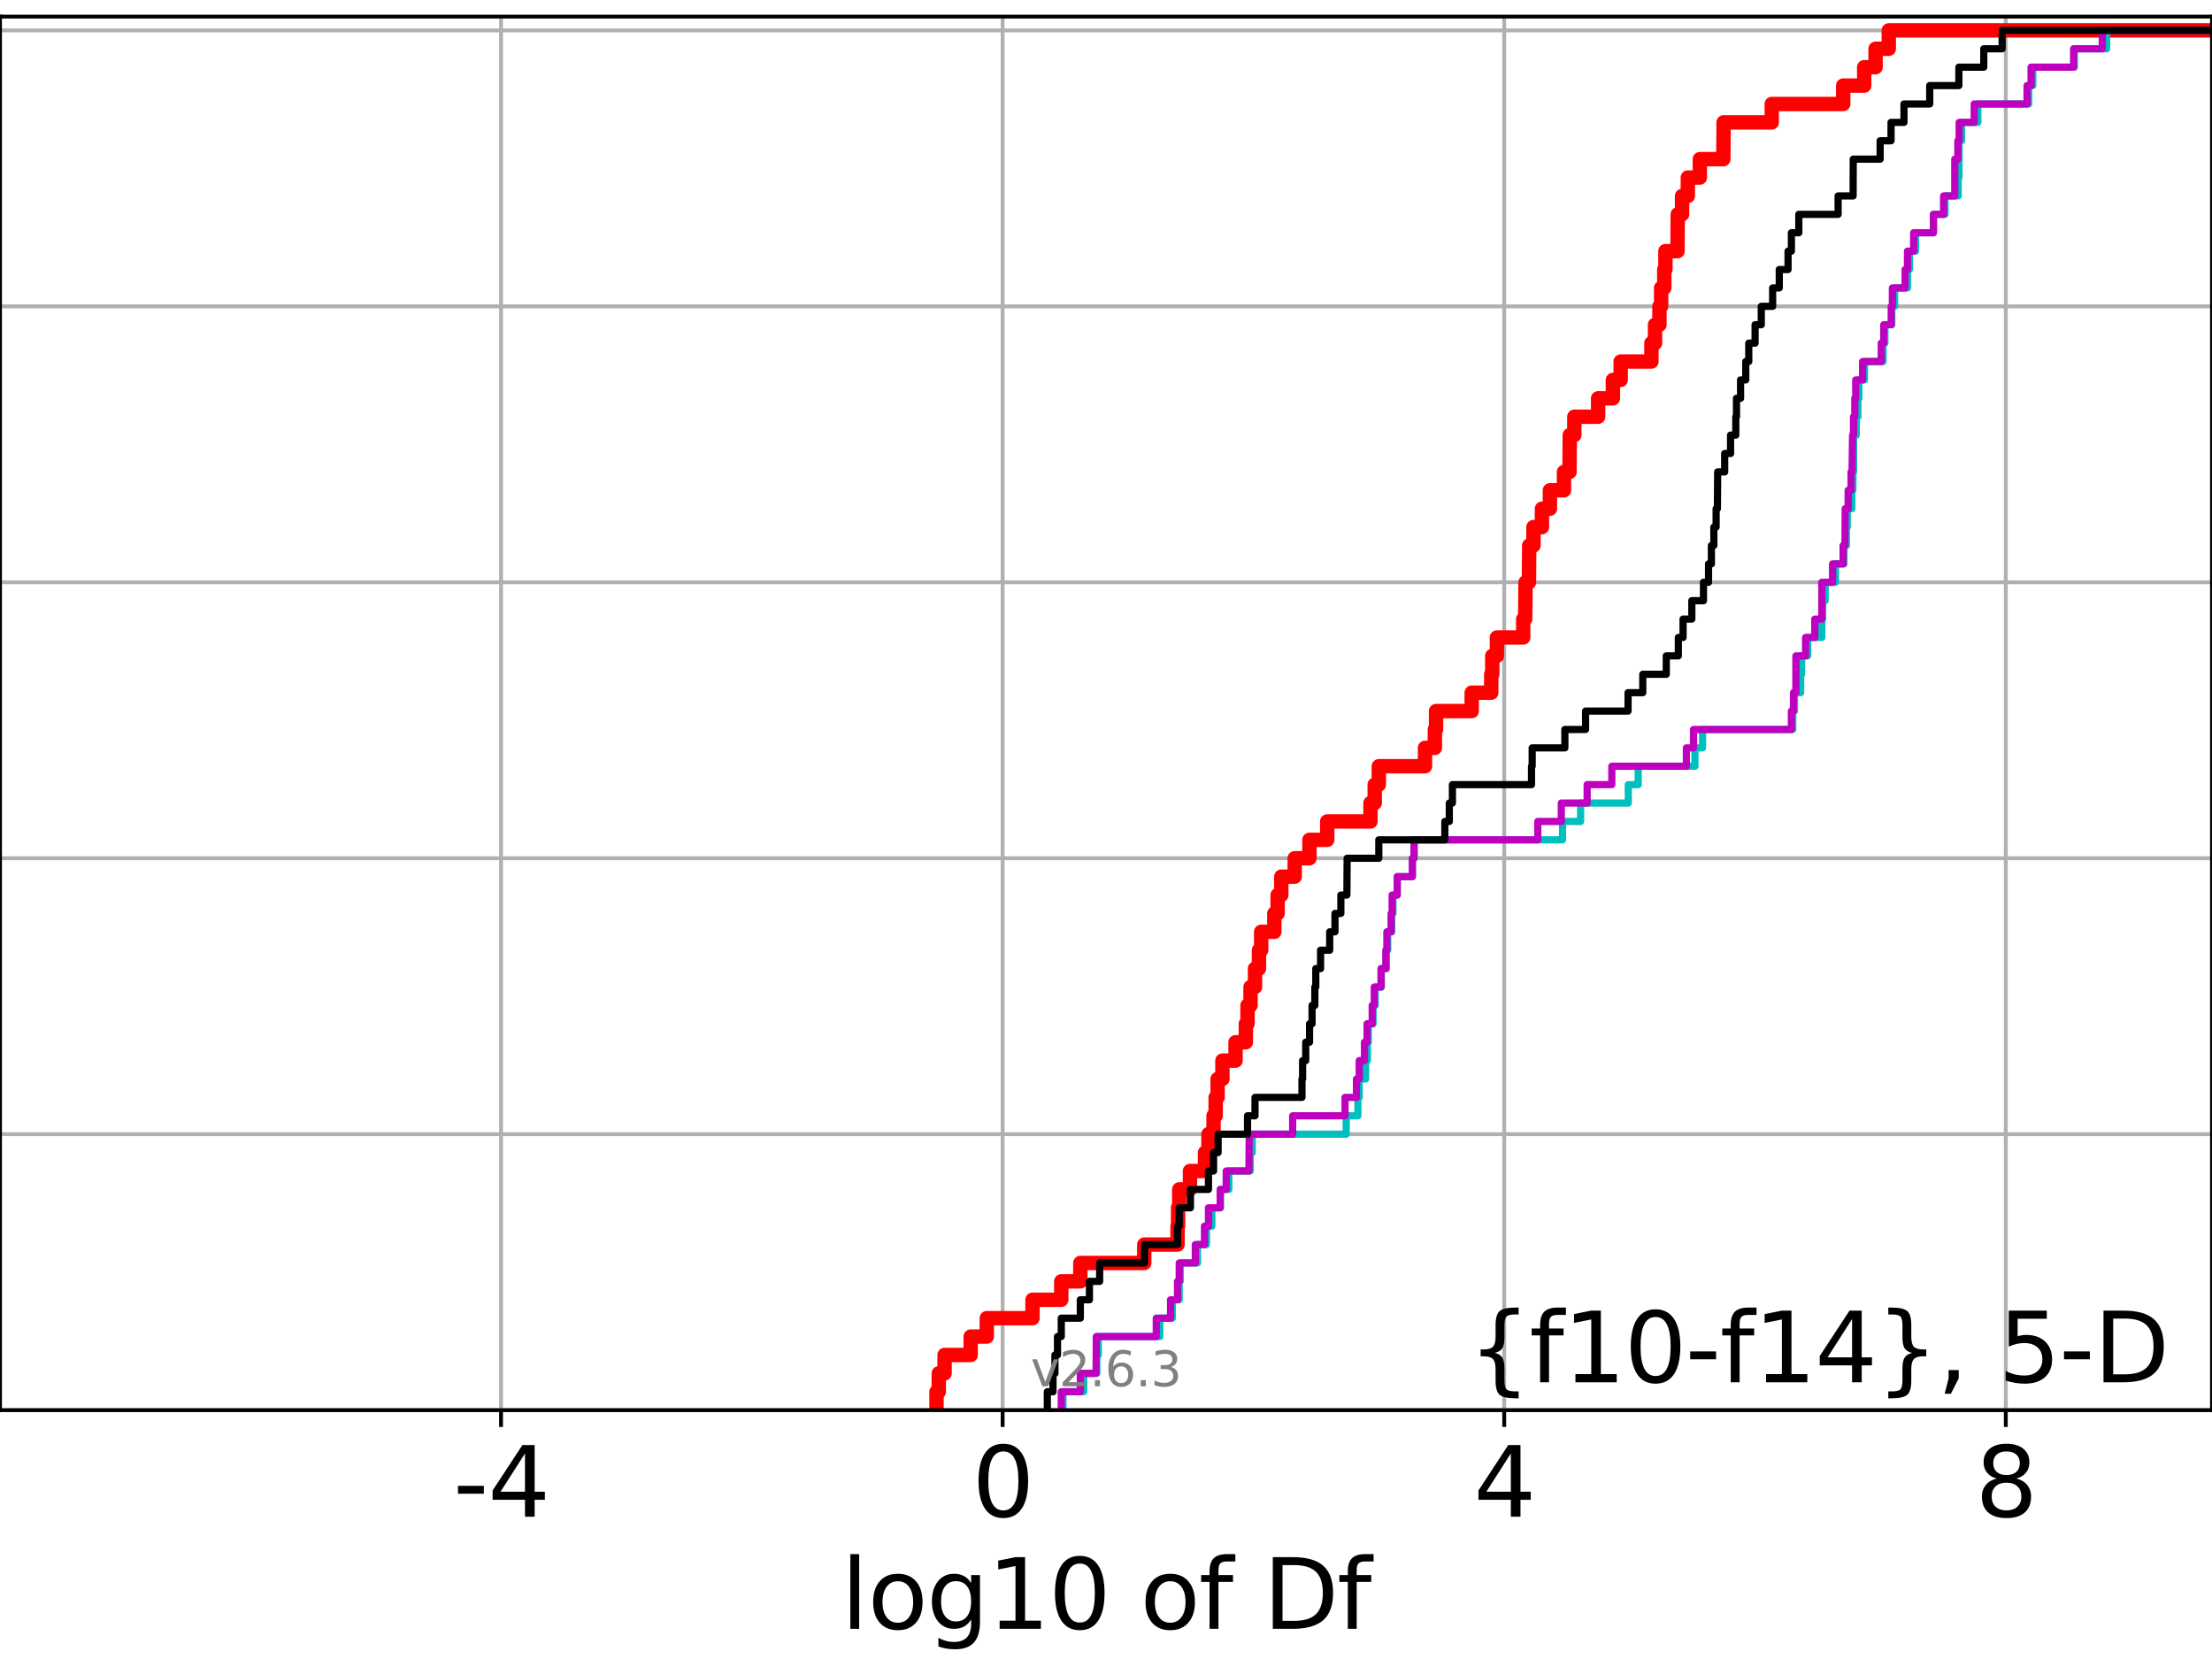 <?xml version="1.0" encoding="utf-8" standalone="no"?>
<!DOCTYPE svg PUBLIC "-//W3C//DTD SVG 1.1//EN"
  "http://www.w3.org/Graphics/SVG/1.1/DTD/svg11.dtd">
<svg xmlns:xlink="http://www.w3.org/1999/xlink" width="460.8pt" height="345.6pt" viewBox="0 0 460.8 345.6" xmlns="http://www.w3.org/2000/svg" version="1.1">
 <defs>
  <style type="text/css">*{stroke-linejoin: round; stroke-linecap: butt}</style>
 </defs>
 <g id="figure_1">
  <g id="patch_1">
   <path d="M 0 345.6 
L 460.8 345.6 
L 460.8 0 
L 0 0 
z
" style="fill: #ffffff"/>
  </g>
  <g id="axes_1">
   <g id="patch_2">
    <path d="M 0 293.76 
L 460.8 293.76 
L 460.8 3.456 
L 0 3.456 
z
" style="fill: #ffffff"/>
   </g>
   <g id="matplotlib.axis_1">
    <g id="xtick_1">
     <g id="line2d_1">
      <path d="M 104.376 293.76 
L 104.376 3.456 
" clip-path="url(#pf7d5143fb9)" style="fill: none; stroke: #b0b0b0; stroke-width: 0.8; stroke-linecap: square"/>
     </g>
     <g id="line2d_2">
      <defs>
       <path id="m6017793d28" d="M 0 0 
L 0 3.5 
" style="stroke: #000000; stroke-width: 0.8"/>
      </defs>
      <g>
       <use xlink:href="#m6017793d28" x="104.376" y="293.76" style="stroke: #000000; stroke-width: 0.8"/>
      </g>
     </g>
     <g id="text_1">
      <!-- -4 -->
      <g transform="translate(94.406 315.957) scale(0.2 -0.2)">
       <defs>
        <path id="DejaVuSans-2d" d="M 313 2009 
L 1997 2009 
L 1997 1497 
L 313 1497 
L 313 2009 
z
" transform="scale(0.016)"/>
        <path id="DejaVuSans-34" d="M 2419 4116 
L 825 1625 
L 2419 1625 
L 2419 4116 
z
M 2253 4666 
L 3047 4666 
L 3047 1625 
L 3713 1625 
L 3713 1100 
L 3047 1100 
L 3047 0 
L 2419 0 
L 2419 1100 
L 313 1100 
L 313 1709 
L 2253 4666 
z
" transform="scale(0.016)"/>
       </defs>
       <use xlink:href="#DejaVuSans-2d"/>
       <use xlink:href="#DejaVuSans-34" x="36.084"/>
      </g>
     </g>
    </g>
    <g id="xtick_2">
     <g id="line2d_3">
      <path d="M 208.865 293.76 
L 208.865 3.456 
" clip-path="url(#pf7d5143fb9)" style="fill: none; stroke: #b0b0b0; stroke-width: 0.8; stroke-linecap: square"/>
     </g>
     <g id="line2d_4">
      <g>
       <use xlink:href="#m6017793d28" x="208.865" y="293.76" style="stroke: #000000; stroke-width: 0.8"/>
      </g>
     </g>
     <g id="text_2">
      <!-- 0 -->
      <g transform="translate(202.503 315.957) scale(0.2 -0.2)">
       <defs>
        <path id="DejaVuSans-30" d="M 2034 4250 
Q 1547 4250 1301 3770 
Q 1056 3291 1056 2328 
Q 1056 1369 1301 889 
Q 1547 409 2034 409 
Q 2525 409 2770 889 
Q 3016 1369 3016 2328 
Q 3016 3291 2770 3770 
Q 2525 4250 2034 4250 
z
M 2034 4750 
Q 2819 4750 3233 4129 
Q 3647 3509 3647 2328 
Q 3647 1150 3233 529 
Q 2819 -91 2034 -91 
Q 1250 -91 836 529 
Q 422 1150 422 2328 
Q 422 3509 836 4129 
Q 1250 4750 2034 4750 
z
" transform="scale(0.016)"/>
       </defs>
       <use xlink:href="#DejaVuSans-30"/>
      </g>
     </g>
    </g>
    <g id="xtick_3">
     <g id="line2d_5">
      <path d="M 313.354 293.76 
L 313.354 3.456 
" clip-path="url(#pf7d5143fb9)" style="fill: none; stroke: #b0b0b0; stroke-width: 0.8; stroke-linecap: square"/>
     </g>
     <g id="line2d_6">
      <g>
       <use xlink:href="#m6017793d28" x="313.354" y="293.76" style="stroke: #000000; stroke-width: 0.8"/>
      </g>
     </g>
     <g id="text_3">
      <!-- 4 -->
      <g transform="translate(306.992 315.957) scale(0.2 -0.2)">
       <use xlink:href="#DejaVuSans-34"/>
      </g>
     </g>
    </g>
    <g id="xtick_4">
     <g id="line2d_7">
      <path d="M 417.843 293.76 
L 417.843 3.456 
" clip-path="url(#pf7d5143fb9)" style="fill: none; stroke: #b0b0b0; stroke-width: 0.8; stroke-linecap: square"/>
     </g>
     <g id="line2d_8">
      <g>
       <use xlink:href="#m6017793d28" x="417.843" y="293.76" style="stroke: #000000; stroke-width: 0.8"/>
      </g>
     </g>
     <g id="text_4">
      <!-- 8 -->
      <g transform="translate(411.481 315.957) scale(0.2 -0.2)">
       <defs>
        <path id="DejaVuSans-38" d="M 2034 2216 
Q 1584 2216 1326 1975 
Q 1069 1734 1069 1313 
Q 1069 891 1326 650 
Q 1584 409 2034 409 
Q 2484 409 2743 651 
Q 3003 894 3003 1313 
Q 3003 1734 2745 1975 
Q 2488 2216 2034 2216 
z
M 1403 2484 
Q 997 2584 770 2862 
Q 544 3141 544 3541 
Q 544 4100 942 4425 
Q 1341 4750 2034 4750 
Q 2731 4750 3128 4425 
Q 3525 4100 3525 3541 
Q 3525 3141 3298 2862 
Q 3072 2584 2669 2484 
Q 3125 2378 3379 2068 
Q 3634 1759 3634 1313 
Q 3634 634 3220 271 
Q 2806 -91 2034 -91 
Q 1263 -91 848 271 
Q 434 634 434 1313 
Q 434 1759 690 2068 
Q 947 2378 1403 2484 
z
M 1172 3481 
Q 1172 3119 1398 2916 
Q 1625 2713 2034 2713 
Q 2441 2713 2670 2916 
Q 2900 3119 2900 3481 
Q 2900 3844 2670 4047 
Q 2441 4250 2034 4250 
Q 1625 4250 1398 4047 
Q 1172 3844 1172 3481 
z
" transform="scale(0.016)"/>
       </defs>
       <use xlink:href="#DejaVuSans-38"/>
      </g>
     </g>
    </g>
    <g id="text_5">
     <!-- log10 of Df -->
     <g transform="translate(175.214 339.313) scale(0.2 -0.2)">
      <defs>
       <path id="DejaVuSans-6c" d="M 603 4863 
L 1178 4863 
L 1178 0 
L 603 0 
L 603 4863 
z
" transform="scale(0.016)"/>
       <path id="DejaVuSans-6f" d="M 1959 3097 
Q 1497 3097 1228 2736 
Q 959 2375 959 1747 
Q 959 1119 1226 758 
Q 1494 397 1959 397 
Q 2419 397 2687 759 
Q 2956 1122 2956 1747 
Q 2956 2369 2687 2733 
Q 2419 3097 1959 3097 
z
M 1959 3584 
Q 2709 3584 3137 3096 
Q 3566 2609 3566 1747 
Q 3566 888 3137 398 
Q 2709 -91 1959 -91 
Q 1206 -91 779 398 
Q 353 888 353 1747 
Q 353 2609 779 3096 
Q 1206 3584 1959 3584 
z
" transform="scale(0.016)"/>
       <path id="DejaVuSans-67" d="M 2906 1791 
Q 2906 2416 2648 2759 
Q 2391 3103 1925 3103 
Q 1463 3103 1205 2759 
Q 947 2416 947 1791 
Q 947 1169 1205 825 
Q 1463 481 1925 481 
Q 2391 481 2648 825 
Q 2906 1169 2906 1791 
z
M 3481 434 
Q 3481 -459 3084 -895 
Q 2688 -1331 1869 -1331 
Q 1566 -1331 1297 -1286 
Q 1028 -1241 775 -1147 
L 775 -588 
Q 1028 -725 1275 -790 
Q 1522 -856 1778 -856 
Q 2344 -856 2625 -561 
Q 2906 -266 2906 331 
L 2906 616 
Q 2728 306 2450 153 
Q 2172 0 1784 0 
Q 1141 0 747 490 
Q 353 981 353 1791 
Q 353 2603 747 3093 
Q 1141 3584 1784 3584 
Q 2172 3584 2450 3431 
Q 2728 3278 2906 2969 
L 2906 3500 
L 3481 3500 
L 3481 434 
z
" transform="scale(0.016)"/>
       <path id="DejaVuSans-31" d="M 794 531 
L 1825 531 
L 1825 4091 
L 703 3866 
L 703 4441 
L 1819 4666 
L 2450 4666 
L 2450 531 
L 3481 531 
L 3481 0 
L 794 0 
L 794 531 
z
" transform="scale(0.016)"/>
       <path id="DejaVuSans-20" transform="scale(0.016)"/>
       <path id="DejaVuSans-66" d="M 2375 4863 
L 2375 4384 
L 1825 4384 
Q 1516 4384 1395 4259 
Q 1275 4134 1275 3809 
L 1275 3500 
L 2222 3500 
L 2222 3053 
L 1275 3053 
L 1275 0 
L 697 0 
L 697 3053 
L 147 3053 
L 147 3500 
L 697 3500 
L 697 3744 
Q 697 4328 969 4595 
Q 1241 4863 1831 4863 
L 2375 4863 
z
" transform="scale(0.016)"/>
       <path id="DejaVuSans-44" d="M 1259 4147 
L 1259 519 
L 2022 519 
Q 2988 519 3436 956 
Q 3884 1394 3884 2338 
Q 3884 3275 3436 3711 
Q 2988 4147 2022 4147 
L 1259 4147 
z
M 628 4666 
L 1925 4666 
Q 3281 4666 3915 4102 
Q 4550 3538 4550 2338 
Q 4550 1131 3912 565 
Q 3275 0 1925 0 
L 628 0 
L 628 4666 
z
" transform="scale(0.016)"/>
      </defs>
      <use xlink:href="#DejaVuSans-6c"/>
      <use xlink:href="#DejaVuSans-6f" x="27.783"/>
      <use xlink:href="#DejaVuSans-67" x="88.965"/>
      <use xlink:href="#DejaVuSans-31" x="152.441"/>
      <use xlink:href="#DejaVuSans-30" x="216.064"/>
      <use xlink:href="#DejaVuSans-20" x="279.688"/>
      <use xlink:href="#DejaVuSans-6f" x="311.475"/>
      <use xlink:href="#DejaVuSans-66" x="372.656"/>
      <use xlink:href="#DejaVuSans-20" x="407.861"/>
      <use xlink:href="#DejaVuSans-44" x="439.648"/>
      <use xlink:href="#DejaVuSans-66" x="516.65"/>
     </g>
    </g>
   </g>
   <g id="matplotlib.axis_2">
    <g id="ytick_1">
     <g id="line2d_9">
      <path d="M 0 293.76 
L 460.8 293.76 
" clip-path="url(#pf7d5143fb9)" style="fill: none; stroke: #b0b0b0; stroke-width: 0.8; stroke-linecap: square"/>
     </g>
     <g id="line2d_10">
      <defs>
       <path id="mde54c1677d" d="M 0 0 
L -3.5 0 
" style="stroke: #000000; stroke-width: 0.8"/>
      </defs>
      <g>
       <use xlink:href="#mde54c1677d" x="0" y="293.76" style="stroke: #000000; stroke-width: 0.8"/>
      </g>
     </g>
    </g>
    <g id="ytick_2">
     <g id="line2d_11">
      <path d="M 0 236.274 
L 460.8 236.274 
" clip-path="url(#pf7d5143fb9)" style="fill: none; stroke: #b0b0b0; stroke-width: 0.8; stroke-linecap: square"/>
     </g>
     <g id="line2d_12">
      <g>
       <use xlink:href="#mde54c1677d" x="0" y="236.274" style="stroke: #000000; stroke-width: 0.8"/>
      </g>
     </g>
    </g>
    <g id="ytick_3">
     <g id="line2d_13">
      <path d="M 0 178.788 
L 460.8 178.788 
" clip-path="url(#pf7d5143fb9)" style="fill: none; stroke: #b0b0b0; stroke-width: 0.8; stroke-linecap: square"/>
     </g>
     <g id="line2d_14">
      <g>
       <use xlink:href="#mde54c1677d" x="0" y="178.788" style="stroke: #000000; stroke-width: 0.8"/>
      </g>
     </g>
    </g>
    <g id="ytick_4">
     <g id="line2d_15">
      <path d="M 0 121.302 
L 460.8 121.302 
" clip-path="url(#pf7d5143fb9)" style="fill: none; stroke: #b0b0b0; stroke-width: 0.8; stroke-linecap: square"/>
     </g>
     <g id="line2d_16">
      <g>
       <use xlink:href="#mde54c1677d" x="0" y="121.302" style="stroke: #000000; stroke-width: 0.8"/>
      </g>
     </g>
    </g>
    <g id="ytick_5">
     <g id="line2d_17">
      <path d="M 0 63.816 
L 460.8 63.816 
" clip-path="url(#pf7d5143fb9)" style="fill: none; stroke: #b0b0b0; stroke-width: 0.8; stroke-linecap: square"/>
     </g>
     <g id="line2d_18">
      <g>
       <use xlink:href="#mde54c1677d" x="0" y="63.816" style="stroke: #000000; stroke-width: 0.8"/>
      </g>
     </g>
    </g>
    <g id="ytick_6">
     <g id="line2d_19">
      <path d="M 0 6.33 
L 460.8 6.33 
" clip-path="url(#pf7d5143fb9)" style="fill: none; stroke: #b0b0b0; stroke-width: 0.8; stroke-linecap: square"/>
     </g>
     <g id="line2d_20">
      <g>
       <use xlink:href="#mde54c1677d" x="0" y="6.33" style="stroke: #000000; stroke-width: 0.8"/>
      </g>
     </g>
    </g>
   </g>
   <g id="line2d_21">
    <path d="M 195.093 293.76 
L 195.093 289.928 
L 195.567 289.928 
L 195.567 286.095 
L 196.773 286.095 
L 196.773 282.263 
L 202.213 282.263 
L 202.213 278.43 
L 205.566 278.43 
L 205.566 274.598 
L 215.089 274.598 
L 215.089 270.766 
L 221.083 270.766 
L 221.083 266.933 
L 225.052 266.933 
L 225.052 263.101 
L 238.37 263.101 
L 238.37 259.268 
L 245.299 259.268 
L 245.299 255.436 
L 245.413 255.436 
L 245.413 251.604 
L 245.655 251.604 
L 245.655 247.771 
L 247.891 247.771 
L 247.891 243.939 
L 251.024 243.939 
L 251.024 240.106 
L 251.747 240.106 
L 251.747 236.274 
L 252.805 236.274 
L 252.805 232.442 
L 253.243 232.442 
L 253.243 228.609 
L 253.652 228.609 
L 253.652 224.777 
L 254.654 224.777 
L 254.654 220.944 
L 257.385 220.944 
L 257.385 217.112 
L 259.532 217.112 
L 259.532 213.28 
L 259.883 213.28 
L 259.883 209.447 
L 260.51 209.447 
L 260.51 205.615 
L 261.443 205.615 
L 261.443 201.782 
L 262.264 201.782 
L 262.264 197.95 
L 262.723 197.95 
L 262.723 194.118 
L 265.467 194.118 
L 265.467 190.285 
L 266.154 190.285 
L 266.154 186.453 
L 266.917 186.453 
L 266.917 182.621 
L 269.711 182.621 
L 269.711 178.788 
L 272.782 178.788 
L 272.782 174.956 
L 276.484 174.956 
L 276.484 171.123 
L 285.494 171.123 
L 285.494 167.291 
L 286.38 167.291 
L 286.38 163.459 
L 287.232 163.459 
L 287.232 159.626 
L 296.853 159.626 
L 296.853 155.794 
L 298.911 155.794 
L 298.911 151.961 
L 299.156 151.961 
L 299.156 148.129 
L 306.583 148.129 
L 306.583 144.297 
L 310.654 144.297 
L 310.654 140.464 
L 310.868 140.464 
L 310.868 136.632 
L 311.836 136.632 
L 311.836 132.799 
L 317.311 132.799 
L 317.311 128.967 
L 317.719 128.967 
L 317.806 121.302 
L 318.505 121.302 
L 318.563 113.637 
L 319.449 113.637 
L 319.449 109.805 
L 321.217 109.805 
L 321.217 105.973 
L 322.875 105.973 
L 322.875 102.14 
L 325.808 102.14 
L 325.808 98.308 
L 326.958 98.308 
L 327.014 90.643 
L 327.964 90.643 
L 327.964 86.811 
L 332.921 86.811 
L 332.921 82.978 
L 335.997 82.978 
L 335.997 79.146 
L 337.615 79.146 
L 337.615 75.313 
L 344.018 75.313 
L 344.018 71.481 
L 344.772 71.481 
L 344.772 67.649 
L 345.696 67.649 
L 345.696 63.816 
L 346.043 63.816 
L 346.043 59.984 
L 346.699 59.984 
L 346.699 56.151 
L 346.938 56.151 
L 346.938 52.319 
L 349.457 52.319 
L 349.505 44.654 
L 350.404 44.654 
L 350.404 40.822 
L 351.606 40.822 
L 351.606 36.989 
L 354.109 36.989 
L 354.109 33.157 
L 359 33.157 
L 359.06 25.492 
L 369.087 25.492 
L 369.087 21.66 
L 383.977 21.66 
L 383.977 17.827 
L 388.345 17.827 
L 388.345 13.995 
L 390.719 13.995 
L 390.719 10.163 
L 393.467 10.163 
L 393.467 6.33 
L 393.467 6.33 
L 460.8 6.33 
L 460.8 6.33 
" clip-path="url(#pf7d5143fb9)" style="fill: none; stroke: #ff0000; stroke-width: 3; stroke-linecap: square"/>
   </g>
   <g id="line2d_22">
    <path d="M 221.438 293.76 
L 221.438 289.928 
L 225.747 289.928 
L 225.747 286.095 
L 228.473 286.095 
L 228.473 282.263 
L 228.789 282.263 
L 228.789 278.43 
L 241.6 278.43 
L 241.6 274.598 
L 244.225 274.598 
L 244.225 270.766 
L 245.654 270.766 
L 245.654 266.933 
L 245.868 266.933 
L 245.868 263.101 
L 249.455 263.101 
L 249.455 259.268 
L 251.324 259.268 
L 251.324 255.436 
L 252.447 255.436 
L 252.447 251.604 
L 254.242 251.604 
L 254.242 247.771 
L 255.986 247.771 
L 255.986 243.939 
L 260.448 243.939 
L 260.448 240.106 
L 260.868 240.106 
L 260.868 236.274 
L 280.439 236.274 
L 280.439 232.442 
L 282.875 232.442 
L 282.875 228.609 
L 283.149 228.609 
L 283.149 224.777 
L 284.48 224.777 
L 284.48 220.944 
L 284.856 220.944 
L 284.856 217.112 
L 285.051 217.112 
L 285.051 213.28 
L 286.038 213.28 
L 286.038 209.447 
L 286.469 209.447 
L 286.469 205.615 
L 287.765 205.615 
L 287.765 201.782 
L 288.799 201.782 
L 288.799 197.95 
L 289.082 197.95 
L 289.082 194.118 
L 289.921 194.118 
L 289.921 190.285 
L 290.182 190.285 
L 290.182 186.453 
L 291.07 186.453 
L 291.07 182.621 
L 294.226 182.621 
L 294.226 178.788 
L 294.6 178.788 
L 294.6 174.956 
L 325.502 174.956 
L 325.502 171.123 
L 329.27 171.123 
L 329.27 167.291 
L 339.203 167.291 
L 339.203 163.459 
L 341.262 163.459 
L 341.262 159.626 
L 353.09 159.626 
L 353.09 155.794 
L 354.676 155.794 
L 354.676 151.961 
L 373.467 151.961 
L 373.467 148.129 
L 373.829 148.129 
L 373.829 144.297 
L 375.112 144.297 
L 375.112 140.464 
L 375.303 140.464 
L 375.303 136.632 
L 376.563 136.632 
L 376.563 132.799 
L 379.524 132.799 
L 379.524 128.967 
L 379.698 128.967 
L 379.698 125.135 
L 380.211 125.135 
L 380.211 121.302 
L 382.359 121.302 
L 382.359 117.47 
L 384.132 117.47 
L 384.132 113.637 
L 384.638 113.637 
L 384.638 109.805 
L 384.826 109.805 
L 384.826 105.973 
L 385.767 105.973 
L 385.767 102.14 
L 385.995 102.14 
L 385.995 98.308 
L 386.137 98.308 
L 386.14 90.643 
L 386.694 90.643 
L 386.694 86.811 
L 387.034 86.811 
L 387.034 82.978 
L 387.245 82.978 
L 387.245 79.146 
L 388.407 79.146 
L 388.407 75.313 
L 392.281 75.313 
L 392.281 71.481 
L 392.664 71.481 
L 392.664 67.649 
L 394.089 67.649 
L 394.089 63.816 
L 394.674 63.816 
L 394.674 59.984 
L 397.376 59.984 
L 397.376 56.151 
L 397.758 56.151 
L 397.758 52.319 
L 399.044 52.319 
L 399.044 48.487 
L 402.777 48.487 
L 402.777 44.654 
L 405.182 44.654 
L 405.182 40.822 
L 407.927 40.822 
L 407.927 36.989 
L 408.079 36.989 
L 408.109 29.325 
L 408.635 29.325 
L 408.635 25.492 
L 412.014 25.492 
L 412.014 21.66 
L 422.614 21.66 
L 422.614 17.827 
L 423.467 17.827 
L 423.467 13.995 
L 432.124 13.995 
L 432.124 10.163 
L 438.852 10.163 
L 438.852 6.33 
L 438.852 6.33 
L 460.8 6.33 
L 460.8 6.33 
" clip-path="url(#pf7d5143fb9)" style="fill: none; stroke: #00bfbf; stroke-width: 1.5; stroke-linecap: square"/>
   </g>
   <g id="line2d_23">
    <path d="M 221.083 293.76 
L 221.083 289.928 
L 225.052 289.928 
L 225.052 286.095 
L 228.333 286.095 
L 228.381 278.43 
L 240.872 278.43 
L 240.872 274.598 
L 243.846 274.598 
L 243.846 270.766 
L 245.299 270.766 
L 245.299 266.933 
L 245.655 266.933 
L 245.655 263.101 
L 249.003 263.101 
L 249.003 259.268 
L 250.914 259.268 
L 250.914 255.436 
L 251.747 255.436 
L 251.747 251.604 
L 254.186 251.604 
L 254.186 247.771 
L 255.442 247.771 
L 255.442 243.939 
L 260.175 243.939 
L 260.23 236.274 
L 269.284 236.274 
L 269.284 232.442 
L 280.192 232.442 
L 280.192 228.609 
L 282.578 228.609 
L 282.578 224.777 
L 283.149 224.777 
L 283.149 220.944 
L 284.243 220.944 
L 284.243 217.112 
L 284.785 217.112 
L 284.785 213.28 
L 285.853 213.28 
L 285.853 209.447 
L 286.287 209.447 
L 286.287 205.615 
L 287.691 205.615 
L 287.691 201.782 
L 288.694 201.782 
L 288.694 197.95 
L 288.907 197.95 
L 288.907 194.118 
L 289.793 194.118 
L 289.793 190.285 
L 290.005 190.285 
L 290.005 186.453 
L 291.07 186.453 
L 291.07 182.621 
L 294.226 182.621 
L 294.226 178.788 
L 294.569 178.788 
L 294.569 174.956 
L 320.353 174.956 
L 320.353 171.123 
L 325.245 171.123 
L 325.245 167.291 
L 330.633 167.291 
L 330.633 163.459 
L 335.774 163.459 
L 335.774 159.626 
L 351.304 159.626 
L 351.304 155.794 
L 352.794 155.794 
L 352.794 151.961 
L 373.179 151.961 
L 373.179 148.129 
L 373.608 148.129 
L 373.608 144.297 
L 374.115 144.297 
L 374.119 136.632 
L 376.135 136.632 
L 376.135 132.799 
L 378.05 132.799 
L 378.05 128.967 
L 379.512 128.967 
L 379.524 121.302 
L 381.756 121.302 
L 381.756 117.47 
L 383.952 117.47 
L 383.952 113.637 
L 384.331 113.637 
L 384.389 105.973 
L 385.001 105.973 
L 385.001 102.14 
L 385.608 102.14 
L 385.608 98.308 
L 385.815 98.308 
L 385.922 90.643 
L 386.123 90.643 
L 386.123 86.811 
L 386.391 86.811 
L 386.391 82.978 
L 386.582 82.978 
L 386.582 79.146 
L 388.019 79.146 
L 388.019 75.313 
L 391.897 75.313 
L 391.897 71.481 
L 392.421 71.481 
L 392.421 67.649 
L 393.974 67.649 
L 393.974 63.816 
L 394.216 63.816 
L 394.216 59.984 
L 396.866 59.984 
L 396.866 56.151 
L 397.362 56.151 
L 397.362 52.319 
L 398.65 52.319 
L 398.65 48.487 
L 402.766 48.487 
L 402.766 44.654 
L 404.884 44.654 
L 404.884 40.822 
L 407.209 40.822 
L 407.213 33.157 
L 407.855 33.157 
L 407.855 29.325 
L 408.128 29.325 
L 408.128 25.492 
L 411.265 25.492 
L 411.265 21.66 
L 422.273 21.66 
L 422.273 17.827 
L 423.11 17.827 
L 423.11 13.995 
L 431.969 13.995 
L 431.969 10.163 
L 437.939 10.163 
L 437.939 6.33 
L 437.939 6.33 
L 460.8 6.33 
L 460.8 6.33 
" clip-path="url(#pf7d5143fb9)" style="fill: none; stroke: #bf00bf; stroke-width: 1.5; stroke-linecap: square"/>
   </g>
   <g id="line2d_24">
    <path d="M 218.176 293.76 
L 218.176 289.928 
L 219.359 289.928 
L 219.359 286.095 
L 219.765 286.095 
L 219.765 282.263 
L 220.297 282.263 
L 220.297 278.43 
L 221.083 278.43 
L 221.083 274.598 
L 225.052 274.598 
L 225.052 270.766 
L 226.95 270.766 
L 226.95 266.933 
L 229.079 266.933 
L 229.079 263.101 
L 238.428 263.101 
L 238.428 259.268 
L 245.299 259.268 
L 245.299 255.436 
L 245.655 255.436 
L 245.655 251.604 
L 247.986 251.604 
L 247.986 247.771 
L 251.747 247.771 
L 251.747 243.939 
L 252.805 243.939 
L 252.805 240.106 
L 253.754 240.106 
L 253.754 236.274 
L 259.883 236.274 
L 259.883 232.442 
L 261.443 232.442 
L 261.443 228.609 
L 271.224 228.609 
L 271.224 224.777 
L 271.355 224.777 
L 271.355 220.944 
L 272.009 220.944 
L 272.009 217.112 
L 272.803 217.112 
L 272.803 213.28 
L 273.329 213.28 
L 273.329 209.447 
L 273.903 209.447 
L 273.903 205.615 
L 274.103 205.615 
L 274.103 201.782 
L 275.099 201.782 
L 275.099 197.95 
L 277.001 197.95 
L 277.001 194.118 
L 278.103 194.118 
L 278.103 190.285 
L 279.326 190.285 
L 279.326 186.453 
L 280.585 186.453 
L 280.632 178.788 
L 287.232 178.788 
L 287.232 174.956 
L 300.989 174.956 
L 300.989 171.123 
L 301.916 171.123 
L 301.916 167.291 
L 302.566 167.291 
L 302.566 163.459 
L 319.042 163.459 
L 319.042 159.626 
L 319.181 159.626 
L 319.181 155.794 
L 325.989 155.794 
L 325.989 151.961 
L 330.306 151.961 
L 330.306 148.129 
L 339.155 148.129 
L 339.155 144.297 
L 342.22 144.297 
L 342.22 140.464 
L 347.117 140.464 
L 347.117 136.632 
L 349.63 136.632 
L 349.63 132.799 
L 350.613 132.799 
L 350.613 128.967 
L 352.441 128.967 
L 352.441 125.135 
L 354.865 125.135 
L 354.865 121.302 
L 355.92 121.302 
L 355.92 117.47 
L 356.516 117.47 
L 356.516 113.637 
L 357.027 113.637 
L 357.027 109.805 
L 357.499 109.805 
L 357.499 105.973 
L 357.767 105.973 
L 357.821 98.308 
L 359.279 98.308 
L 359.279 94.475 
L 360.51 94.475 
L 360.51 90.643 
L 361.598 90.643 
L 361.598 86.811 
L 361.742 86.811 
L 361.742 82.978 
L 362.592 82.978 
L 362.592 79.146 
L 363.674 79.146 
L 363.674 75.313 
L 364.302 75.313 
L 364.302 71.481 
L 365.617 71.481 
L 365.617 67.649 
L 366.907 67.649 
L 366.907 63.816 
L 369.274 63.816 
L 369.274 59.984 
L 370.654 59.984 
L 370.654 56.151 
L 372.484 56.151 
L 372.484 52.319 
L 373.183 52.319 
L 373.183 48.487 
L 374.725 48.487 
L 374.725 44.654 
L 382.912 44.654 
L 382.912 40.822 
L 386.038 40.822 
L 386.063 33.157 
L 391.666 33.157 
L 391.666 29.325 
L 393.937 29.325 
L 393.937 25.492 
L 396.636 25.492 
L 396.636 21.66 
L 401.996 21.66 
L 401.996 17.827 
L 408.066 17.827 
L 408.066 13.995 
L 413.258 13.995 
L 413.258 10.163 
L 417.086 10.163 
L 417.086 6.33 
L 417.086 6.33 
L 460.8 6.33 
L 460.8 6.33 
" clip-path="url(#pf7d5143fb9)" style="fill: none; stroke: #000000; stroke-width: 1.5; stroke-linecap: square"/>
   </g>
   <g id="patch_3">
    <path d="M 0 293.76 
L 0 3.456 
" style="fill: none; stroke: #000000; stroke-width: 0.8; stroke-linejoin: miter; stroke-linecap: square"/>
   </g>
   <g id="patch_4">
    <path d="M 460.8 293.76 
L 460.8 3.456 
" style="fill: none; stroke: #000000; stroke-width: 0.8; stroke-linejoin: miter; stroke-linecap: square"/>
   </g>
   <g id="patch_5">
    <path d="M 0 293.76 
L 460.8 293.76 
" style="fill: none; stroke: #000000; stroke-width: 0.8; stroke-linejoin: miter; stroke-linecap: square"/>
   </g>
   <g id="patch_6">
    <path d="M 0 3.456 
L 460.8 3.456 
" style="fill: none; stroke: #000000; stroke-width: 0.8; stroke-linejoin: miter; stroke-linecap: square"/>
   </g>
   <g id="text_6">
    <!-- {f10-f14}, 5-D -->
    <g transform="translate(305.884 287.954) scale(0.2 -0.2)">
     <defs>
      <path id="DejaVuSans-7b" d="M 3272 -594 
L 3272 -1044 
L 3078 -1044 
Q 2300 -1044 2036 -812 
Q 1772 -581 1772 109 
L 1772 856 
Q 1772 1328 1603 1509 
Q 1434 1691 991 1691 
L 800 1691 
L 800 2138 
L 991 2138 
Q 1438 2138 1605 2317 
Q 1772 2497 1772 2963 
L 1772 3713 
Q 1772 4403 2036 4633 
Q 2300 4863 3078 4863 
L 3272 4863 
L 3272 4416 
L 3059 4416 
Q 2619 4416 2484 4278 
Q 2350 4141 2350 3700 
L 2350 2925 
Q 2350 2434 2208 2212 
Q 2066 1991 1722 1913 
Q 2069 1828 2209 1606 
Q 2350 1384 2350 897 
L 2350 122 
Q 2350 -319 2484 -456 
Q 2619 -594 3059 -594 
L 3272 -594 
z
" transform="scale(0.016)"/>
      <path id="DejaVuSans-7d" d="M 800 -594 
L 1019 -594 
Q 1456 -594 1589 -459 
Q 1722 -325 1722 122 
L 1722 897 
Q 1722 1384 1862 1606 
Q 2003 1828 2350 1913 
Q 2003 1991 1862 2212 
Q 1722 2434 1722 2925 
L 1722 3700 
Q 1722 4144 1589 4280 
Q 1456 4416 1019 4416 
L 800 4416 
L 800 4863 
L 997 4863 
Q 1775 4863 2036 4633 
Q 2297 4403 2297 3713 
L 2297 2963 
Q 2297 2497 2465 2317 
Q 2634 2138 3078 2138 
L 3272 2138 
L 3272 1691 
L 3078 1691 
Q 2634 1691 2465 1509 
Q 2297 1328 2297 856 
L 2297 109 
Q 2297 -581 2036 -812 
Q 1775 -1044 997 -1044 
L 800 -1044 
L 800 -594 
z
" transform="scale(0.016)"/>
      <path id="DejaVuSans-2c" d="M 750 794 
L 1409 794 
L 1409 256 
L 897 -744 
L 494 -744 
L 750 256 
L 750 794 
z
" transform="scale(0.016)"/>
      <path id="DejaVuSans-35" d="M 691 4666 
L 3169 4666 
L 3169 4134 
L 1269 4134 
L 1269 2991 
Q 1406 3038 1543 3061 
Q 1681 3084 1819 3084 
Q 2600 3084 3056 2656 
Q 3513 2228 3513 1497 
Q 3513 744 3044 326 
Q 2575 -91 1722 -91 
Q 1428 -91 1123 -41 
Q 819 9 494 109 
L 494 744 
Q 775 591 1075 516 
Q 1375 441 1709 441 
Q 2250 441 2565 725 
Q 2881 1009 2881 1497 
Q 2881 1984 2565 2268 
Q 2250 2553 1709 2553 
Q 1456 2553 1204 2497 
Q 953 2441 691 2322 
L 691 4666 
z
" transform="scale(0.016)"/>
     </defs>
     <use xlink:href="#DejaVuSans-7b"/>
     <use xlink:href="#DejaVuSans-66" x="63.623"/>
     <use xlink:href="#DejaVuSans-31" x="98.828"/>
     <use xlink:href="#DejaVuSans-30" x="162.451"/>
     <use xlink:href="#DejaVuSans-2d" x="226.074"/>
     <use xlink:href="#DejaVuSans-66" x="262.158"/>
     <use xlink:href="#DejaVuSans-31" x="297.363"/>
     <use xlink:href="#DejaVuSans-34" x="360.986"/>
     <use xlink:href="#DejaVuSans-7d" x="424.609"/>
     <use xlink:href="#DejaVuSans-2c" x="488.232"/>
     <use xlink:href="#DejaVuSans-20" x="520.02"/>
     <use xlink:href="#DejaVuSans-35" x="551.807"/>
     <use xlink:href="#DejaVuSans-2d" x="615.43"/>
     <use xlink:href="#DejaVuSans-44" x="651.514"/>
    </g>
   </g>
   <g id="text_7">
    <!-- v2.6.3 -->
    <g style="fill: #808080" transform="translate(214.719 288.777) scale(0.1 -0.1)">
     <defs>
      <path id="DejaVuSans-76" d="M 191 3500 
L 800 3500 
L 1894 563 
L 2988 3500 
L 3597 3500 
L 2284 0 
L 1503 0 
L 191 3500 
z
" transform="scale(0.016)"/>
      <path id="DejaVuSans-32" d="M 1228 531 
L 3431 531 
L 3431 0 
L 469 0 
L 469 531 
Q 828 903 1448 1529 
Q 2069 2156 2228 2338 
Q 2531 2678 2651 2914 
Q 2772 3150 2772 3378 
Q 2772 3750 2511 3984 
Q 2250 4219 1831 4219 
Q 1534 4219 1204 4116 
Q 875 4013 500 3803 
L 500 4441 
Q 881 4594 1212 4672 
Q 1544 4750 1819 4750 
Q 2544 4750 2975 4387 
Q 3406 4025 3406 3419 
Q 3406 3131 3298 2873 
Q 3191 2616 2906 2266 
Q 2828 2175 2409 1742 
Q 1991 1309 1228 531 
z
" transform="scale(0.016)"/>
      <path id="DejaVuSans-2e" d="M 684 794 
L 1344 794 
L 1344 0 
L 684 0 
L 684 794 
z
" transform="scale(0.016)"/>
      <path id="DejaVuSans-36" d="M 2113 2584 
Q 1688 2584 1439 2293 
Q 1191 2003 1191 1497 
Q 1191 994 1439 701 
Q 1688 409 2113 409 
Q 2538 409 2786 701 
Q 3034 994 3034 1497 
Q 3034 2003 2786 2293 
Q 2538 2584 2113 2584 
z
M 3366 4563 
L 3366 3988 
Q 3128 4100 2886 4159 
Q 2644 4219 2406 4219 
Q 1781 4219 1451 3797 
Q 1122 3375 1075 2522 
Q 1259 2794 1537 2939 
Q 1816 3084 2150 3084 
Q 2853 3084 3261 2657 
Q 3669 2231 3669 1497 
Q 3669 778 3244 343 
Q 2819 -91 2113 -91 
Q 1303 -91 875 529 
Q 447 1150 447 2328 
Q 447 3434 972 4092 
Q 1497 4750 2381 4750 
Q 2619 4750 2861 4703 
Q 3103 4656 3366 4563 
z
" transform="scale(0.016)"/>
      <path id="DejaVuSans-33" d="M 2597 2516 
Q 3050 2419 3304 2112 
Q 3559 1806 3559 1356 
Q 3559 666 3084 287 
Q 2609 -91 1734 -91 
Q 1441 -91 1130 -33 
Q 819 25 488 141 
L 488 750 
Q 750 597 1062 519 
Q 1375 441 1716 441 
Q 2309 441 2620 675 
Q 2931 909 2931 1356 
Q 2931 1769 2642 2001 
Q 2353 2234 1838 2234 
L 1294 2234 
L 1294 2753 
L 1863 2753 
Q 2328 2753 2575 2939 
Q 2822 3125 2822 3475 
Q 2822 3834 2567 4026 
Q 2313 4219 1838 4219 
Q 1578 4219 1281 4162 
Q 984 4106 628 3988 
L 628 4550 
Q 988 4650 1302 4700 
Q 1616 4750 1894 4750 
Q 2613 4750 3031 4423 
Q 3450 4097 3450 3541 
Q 3450 3153 3228 2886 
Q 3006 2619 2597 2516 
z
" transform="scale(0.016)"/>
     </defs>
     <use xlink:href="#DejaVuSans-76"/>
     <use xlink:href="#DejaVuSans-32" x="59.18"/>
     <use xlink:href="#DejaVuSans-2e" x="122.803"/>
     <use xlink:href="#DejaVuSans-36" x="154.59"/>
     <use xlink:href="#DejaVuSans-2e" x="218.213"/>
     <use xlink:href="#DejaVuSans-33" x="250"/>
    </g>
   </g>
  </g>
 </g>
 <defs>
  <clipPath id="pf7d5143fb9">
   <rect x="0" y="3.456" width="460.8" height="290.304"/>
  </clipPath>
 </defs>
</svg>
